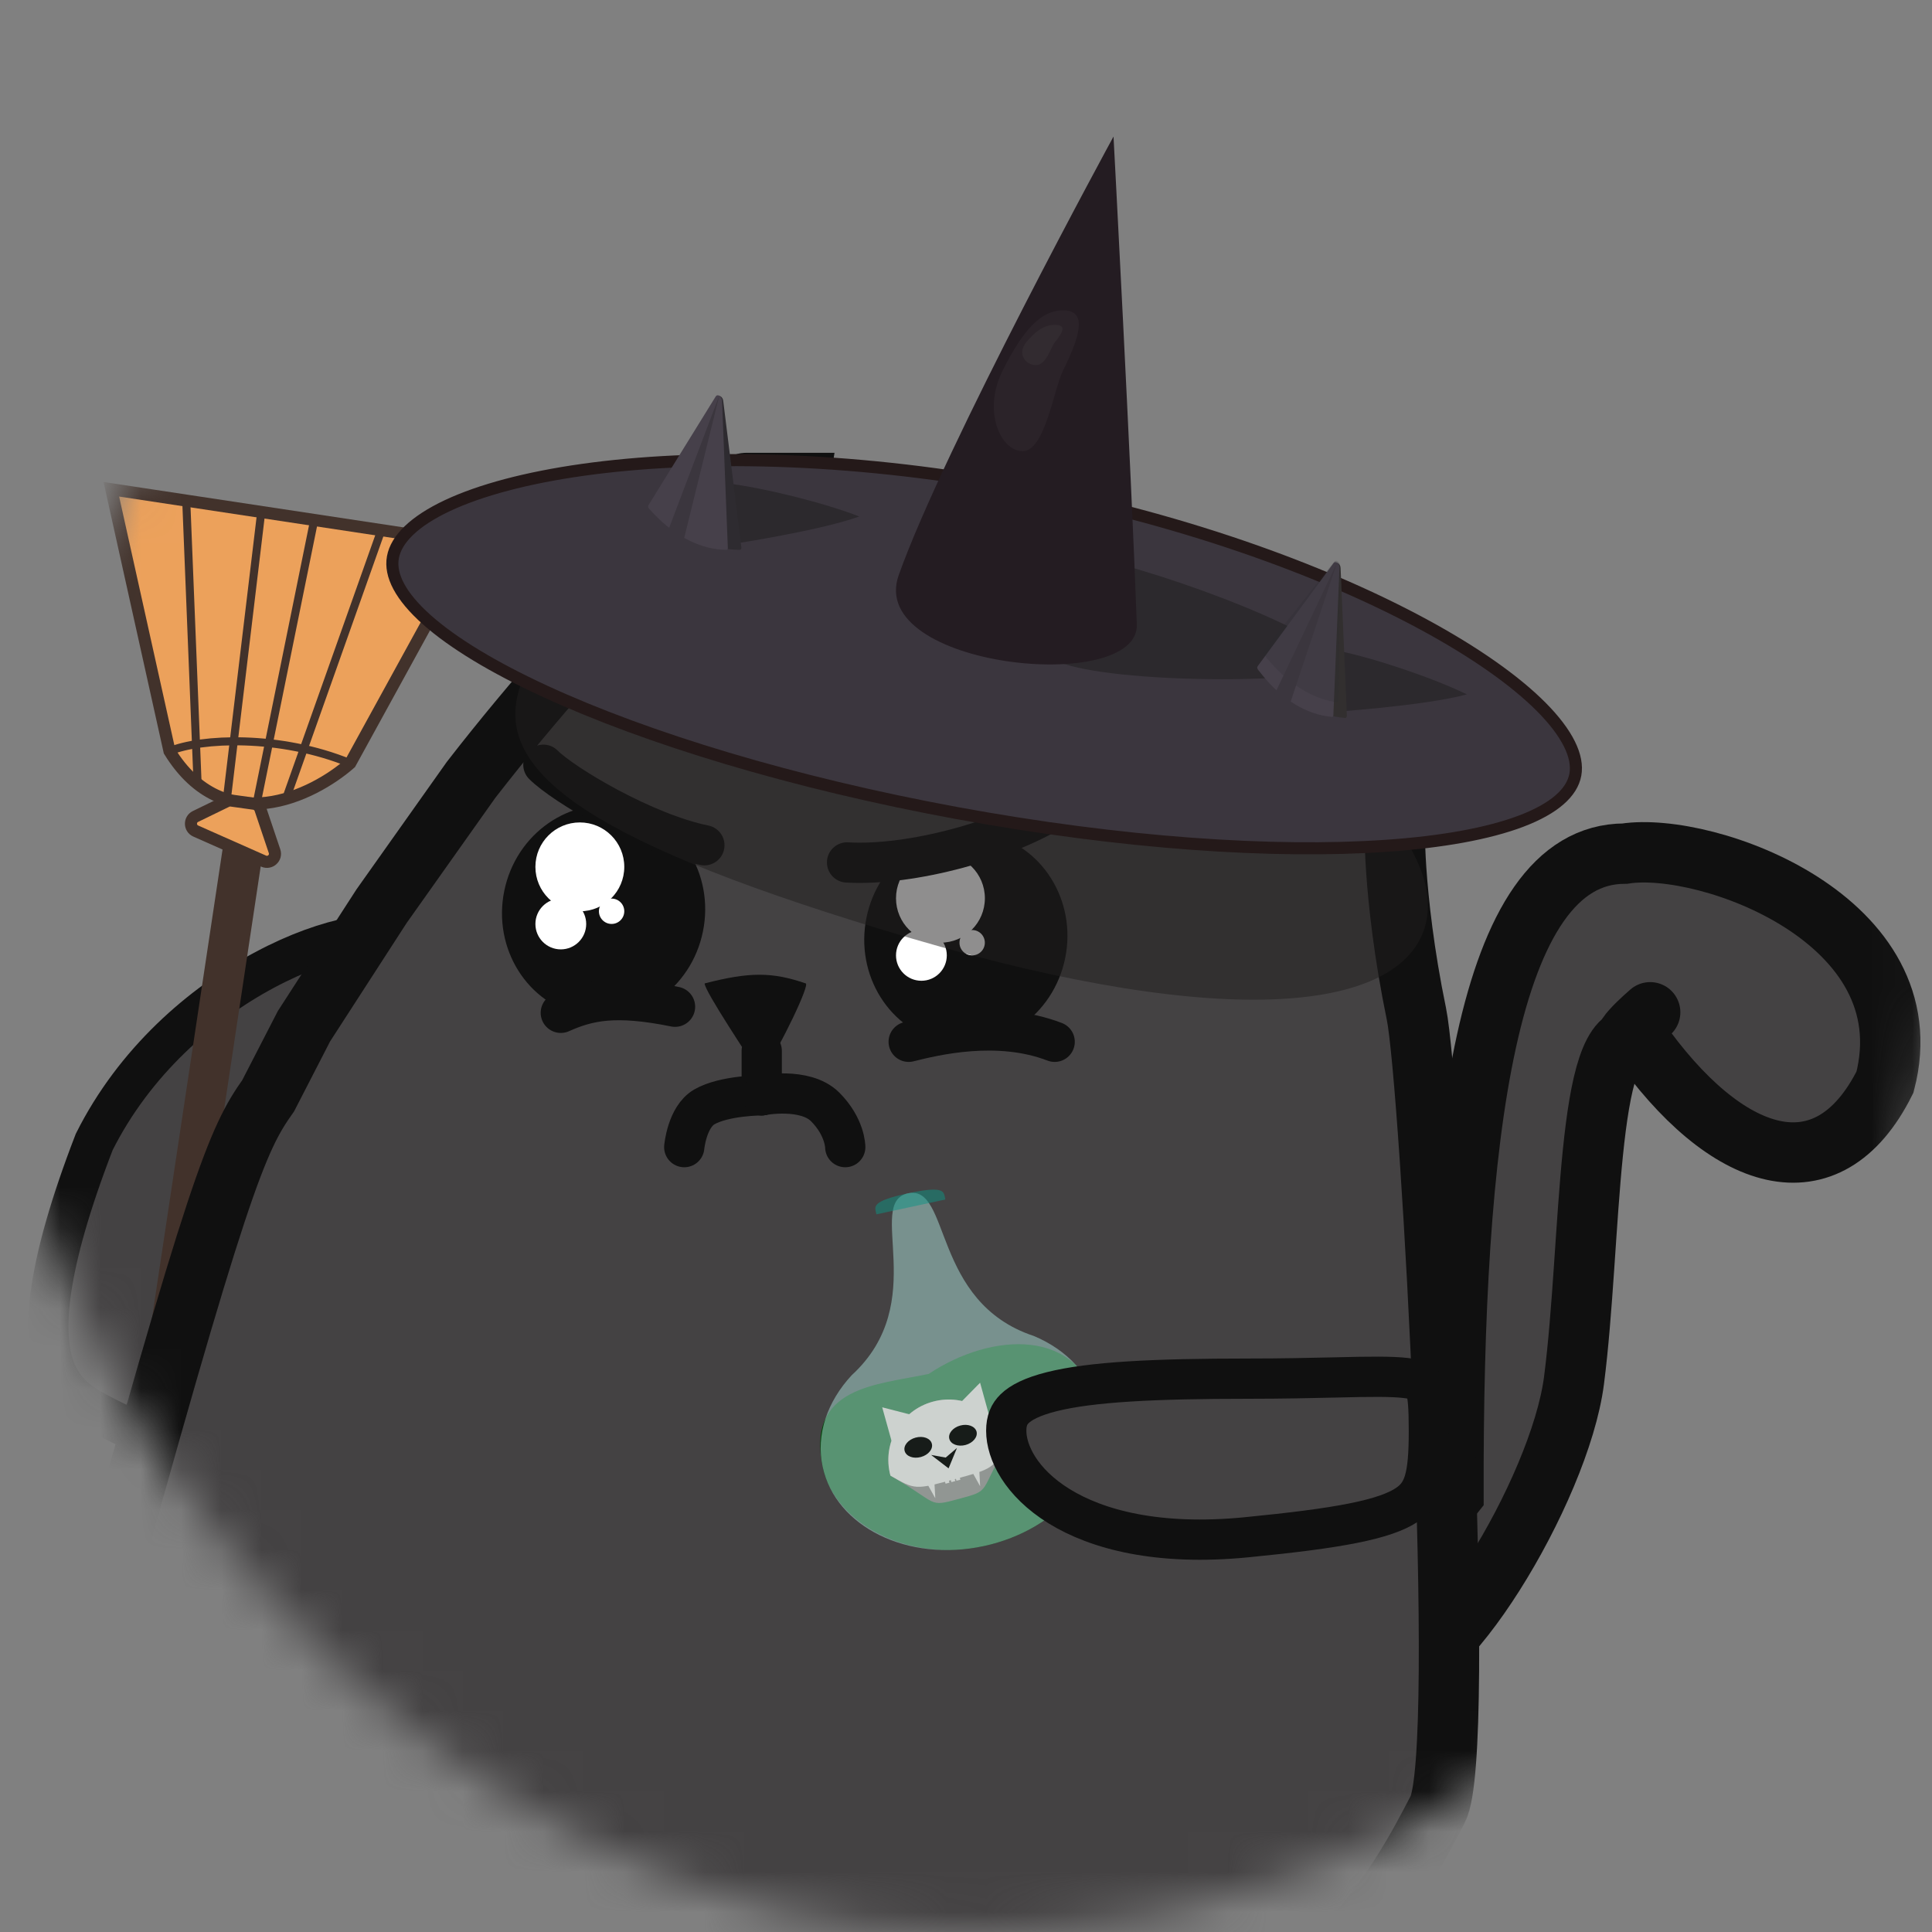 <svg width="48" height="48" viewBox="0 0 48 48" fill="none" xmlns="http://www.w3.org/2000/svg">
  <rect x="0" y="0" width="48" height="48" fill="#808080" stroke="none"/>
  <mask id="mask0_56_54" style="mask-type:alpha" maskUnits="userSpaceOnUse" x="0" y="0" width="48"
    height="48">
    <rect width="48" height="48" rx="24" fill="#E9E9E9" />
  </mask>
  <g mask="url(#mask0_56_54)">
    <path
      d="M6.232 28.925C5.362 30.672 4.796 32.165 4.373 33.283C4.215 33.699 4.077 34.063 3.951 34.369C3.703 34.968 3.524 35.277 3.373 35.414C3.315 35.466 3.282 35.472 3.264 35.473C3.238 35.475 3.168 35.472 3.034 35.405C2.975 35.376 2.916 35.347 2.859 35.319C2.149 34.969 1.598 34.697 1.343 33.953C1.052 33.103 1.124 31.522 2.341 28.371C3.341 26.375 4.994 24.941 6.58 24.095C7.375 23.67 8.14 23.401 8.78 23.28C9.441 23.155 9.89 23.204 10.113 23.315C10.165 23.34 10.201 23.362 10.226 23.379C10.199 23.43 10.149 23.506 10.063 23.614C9.943 23.765 9.784 23.942 9.581 24.165C9.562 24.186 9.542 24.208 9.522 24.23C8.708 25.125 7.419 26.542 6.232 28.925Z"
      fill="#444243" stroke="#101010" />
    <path d="M3.436 38.374C3.555 37.583 5.221 26.508 6.04 21.069" stroke="#42322B"
      stroke-linecap="round" />
    <path
      d="M8.701 18.963C7.769 19.781 5.567 20.866 4.211 18.663L2.766 12.156L11.696 13.507L8.701 18.963Z"
      fill="#ECA15B" stroke="#42322B" stroke-width="0.3" stroke-linecap="round" />
    <path
      d="M4.857 20.285L5.632 19.908C5.667 19.891 5.707 19.885 5.747 19.89L6.307 19.968C6.382 19.978 6.445 20.03 6.469 20.102L6.821 21.148C6.877 21.313 6.71 21.465 6.551 21.395L4.863 20.647C4.708 20.578 4.704 20.359 4.857 20.285Z"
      fill="#ECA15B" stroke="#42322B" stroke-width="0.3" stroke-linecap="round" />
    <path d="M4.627 12.431L4.909 19.464" stroke="#42322B" stroke-width="0.2"
      stroke-linecap="round" />
    <path d="M9.461 13.207L7.146 19.734" stroke="#42322B" stroke-width="0.2"
      stroke-linecap="round" />
    <path d="M7.811 12.897L6.381 19.94" stroke="#42322B" stroke-width="0.2"
      stroke-linecap="round" />
    <path d="M6.483 12.782L5.632 19.89" stroke="#42322B" stroke-width="0.2"
      stroke-linecap="round" />
    <path d="M8.701 18.963C6.945 18.243 4.984 18.338 4.211 18.663" stroke="#42322B"
      stroke-width="0.2" stroke-linecap="round" />
    <path
      d="M34.42 39.939C35.165 38.552 35.48 37.921 36.111 37.133C36.09 28.332 36.899 21.208 40.368 21.208C42.417 20.893 47.875 22.858 46.832 26.884C45.413 29.722 42.89 28.934 40.683 25.78C40.483 25.861 40.404 25.859 40.399 25.813C39.411 26.325 39.514 31.132 39.106 34.295C38.752 37.045 35.728 41.976 34.424 41.532L34.42 39.939Z"
      fill="#444243" />
    <path
      d="M40.683 25.78C42.89 28.934 45.413 29.722 46.832 26.884C47.875 22.858 42.417 20.893 40.368 21.208C36.899 21.208 36.09 28.332 36.111 37.133C35.48 37.921 35.165 38.552 34.42 39.939L34.424 41.532C35.728 41.976 38.752 37.045 39.106 34.295C39.549 30.857 39.389 25.476 40.683 25.78ZM40.683 25.78C39.895 26.096 40.998 25.15 40.998 25.15"
      stroke="#101010" stroke-width="1.5" stroke-linecap="round" />
    <path
      d="M6.663 27.223C5.891 28.312 5.433 29.338 2.215 41.033C1.395 44.015 3.055 48.077 4.884 48.723C7.552 49.664 11.794 51.468 25.786 51.547C32.457 51.547 34.902 46.512 35.718 44.956C36.46 43.544 35.543 26.886 35.189 25.183C34.571 22.201 34.643 20.051 34.681 20.945C34.791 18.638 33.413 16.167 33 16.047C32.687 15.957 31.835 15.732 30.519 17.543C27.602 14.787 25.045 14.825 24.257 14.667C23.63 14.541 20.799 14.548 19.412 14.668C19.56 13.883 19.856 12 19.856 12L18.538 12C18.513 12 18.492 12.007 18.474 12.023C18.154 12.308 14.939 15.206 11.703 19.376L9.479 22.515L7.552 25.496L6.663 27.223Z"
      fill="#444243" />
    <path
      d="M19.41 16.584C19.397 16.083 19.421 15.372 19.412 14.668M29.93 19.101C29.855 18.666 30.099 18.12 30.519 17.543M19.412 14.668C19.56 13.883 19.856 12 19.856 12L18.538 12C18.513 12 18.492 12.007 18.474 12.023C18.154 12.308 14.939 15.206 11.703 19.376L9.479 22.515L7.552 25.496L6.663 27.223C5.891 28.312 5.433 29.338 2.215 41.033C1.395 44.015 3.055 48.077 4.884 48.723C7.552 49.664 11.794 51.468 25.786 51.547C32.457 51.547 34.902 46.512 35.718 44.956C36.46 43.544 35.543 26.886 35.189 25.183C34.571 22.201 34.643 20.051 34.681 20.945C34.791 18.638 33.413 16.167 33 16.047C32.687 15.957 31.835 15.732 30.519 17.543M19.412 14.668C20.799 14.548 23.63 14.541 24.257 14.667C25.045 14.825 27.602 14.787 30.519 17.543"
      stroke="#101010" stroke-width="1.5" stroke-linecap="round" />
    <ellipse cx="14.996" cy="22.64" rx="2.519" ry="2.643"
      transform="rotate(11.522 14.996 22.64)" fill="#101010" />
    <path d="M16.771 25.012C15.285 24.71 14.609 24.861 13.933 25.163" stroke="#101010"
      stroke-linecap="round" />
    <path d="M17.5 21C16.013 20.698 14 19.5 13.5 19" stroke="#101010"
      stroke-linecap="round" />
    <circle cx="14.406" cy="21.537" r="1.104" fill="white" />
    <circle cx="13.933" cy="22.956" r="0.631" fill="white" />
    <circle cx="15.195" cy="22.64" r="0.315" fill="white" />
    <ellipse cx="23.996" cy="23.3" rx="2.519" ry="2.643"
      transform="rotate(11.522 23.996 23.3)" fill="#101010" />
    <path d="M26.203 25.883C24.784 25.337 23.207 25.725 22.576 25.883" stroke="#101010"
      stroke-linecap="round" />
    <circle cx="23.365" cy="22.317" r="1.104" fill="white" />
    <circle cx="22.892" cy="23.736" r="0.631" fill="white" />
    <circle cx="24.153" cy="23.421" r="0.315" fill="white" />
    <path d="M26.357 20C25.038 20.872 22.624 21.521 21.045 21.427" stroke="#101010"
      stroke-linecap="round" />
    <path
      d="M20.019 24.433C19.181 24.145 18.623 24.145 17.506 24.433C17.506 24.625 18.61 26.266 18.902 26.739C19.46 25.875 20.117 24.467 20.019 24.433Z"
      fill="#101010" />
    <path d="M18.925 26.108V26.424V26.739V27.212" stroke="#101010" stroke-linecap="round" />
    <path
      d="M18.925 27.213C18.925 27.213 18 27.213 17.5 27.5C17.067 27.749 17 28.5 17 28.5"
      stroke="#101010" stroke-linecap="round" />
    <path
      d="M21 28.5C21 28.5 21 28 20.5 27.5C20 27 18.925 27.212 18.925 27.212"
      stroke="#101010" stroke-linecap="round" />
    <path
      d="M34.5 20.547C34.5 20.547 34.93 20.221 35.384 20.806C35.374 21.446 34.719 21.968 34.463 21.964C34.207 21.96 33.99 22.187 34 21.547C34 20.547 34.019 20.288 34.5 20.547Z"
      fill="#101010" />
    <path
      d="M27.288 34.996C27.578 36.348 26.434 37.984 24.442 38.412C22.451 38.84 20.725 37.774 20.444 36.468C20.008 34.439 21.792 34.41 23.075 34.134C24.64 33.09 26.852 32.968 27.288 34.996Z"
      fill="#04460A" />
    <path
      d="M27.283 34.972C27.604 36.465 26.332 38.005 24.442 38.412C22.552 38.818 20.76 37.937 20.439 36.443C20.265 35.636 20.558 34.815 21.161 34.166C23.139 32.352 21.489 29.878 22.558 29.648C23.627 29.418 23.139 32.352 25.688 33.193C26.505 33.536 27.109 34.164 27.283 34.972Z"
      fill="#ACE1DB" fill-opacity="0.5" />
    <path
      d="M23.486 29.802C23.058 29.894 23.575 29.782 22.631 29.986C21.686 30.189 22.203 30.078 21.775 30.17C21.735 29.983 21.613 29.851 22.558 29.648C23.503 29.444 23.446 29.615 23.486 29.802Z"
      fill="#0D9484" fill-opacity="0.5" />
    <g opacity="0.9">
      <path
        d="M25.019 35.88C24.315 37.106 24.632 37.021 23.832 37.237C23.032 37.453 23.349 37.367 22.123 36.662C21.907 35.863 22.38 35.039 23.18 34.823C23.98 34.607 24.803 35.08 25.019 35.88Z"
        fill="#979797" />
      <path
        d="M25.019 35.88C24.667 36.493 24.667 36.493 23.702 36.754C22.736 37.015 22.736 37.015 22.123 36.662C21.907 35.863 22.38 35.039 23.18 34.823C23.98 34.607 24.803 35.08 25.019 35.88Z"
        fill="#D9D9D9" />
      <path d="M21.918 34.964L22.756 35.18L22.15 35.798L21.918 34.964Z" fill="#D9D9D9" />
      <path d="M24.35 34.353L24.581 35.188L23.743 34.97L24.35 34.353Z" fill="#D9D9D9" />
      <path
        d="M23.151 35.867C23.187 36 23.065 36.149 22.879 36.199C22.692 36.25 22.512 36.183 22.476 36.049C22.439 35.916 22.562 35.767 22.748 35.717C22.935 35.666 23.115 35.733 23.151 35.867Z"
        fill="#101010" />
      <path
        d="M24.262 35.567C24.297 35.7 24.175 35.849 23.989 35.9C23.802 35.95 23.622 35.883 23.586 35.749C23.55 35.616 23.672 35.467 23.858 35.417C24.045 35.366 24.225 35.434 24.262 35.567Z"
        fill="#101010" />
      <path d="M23.495 36.213L23.776 35.974L23.567 36.481L23.133 36.148L23.495 36.213Z"
        fill="#101010" />
      <path d="M23.237 37.224L23.05 36.888L23.216 36.84L23.237 37.224Z" fill="#D9D9D9" />
      <path d="M24.351 36.925L24.164 36.589L24.331 36.541L24.351 36.925Z" fill="#D9D9D9" />
      <path d="M23.737 36.693L23.834 36.666L23.86 36.763L23.763 36.789L23.737 36.693Z"
        fill="#D9D9D9" />
      <path d="M23.466 36.766L23.563 36.74L23.589 36.836L23.492 36.862L23.466 36.766Z"
        fill="#D9D9D9" />
      <path d="M23.611 36.727L23.707 36.7L23.734 36.797L23.637 36.823L23.611 36.727Z"
        fill="#D9D9D9" />
    </g>
    <path
      d="M35.5 35.547C35.5 36.12 35.472 36.51 35.385 36.8C35.306 37.062 35.179 37.24 34.946 37.393C34.689 37.562 34.284 37.71 33.624 37.842C32.969 37.973 32.108 38.081 30.97 38.193C28.768 38.409 27.255 38.004 26.311 37.42C25.359 36.83 25 36.075 25 35.547C25 35.292 25.073 35.13 25.209 34.998C25.363 34.848 25.642 34.699 26.126 34.577C27.101 34.331 28.669 34.252 31.018 34.252C31.852 34.252 32.553 34.236 33.131 34.223C33.367 34.217 33.583 34.212 33.779 34.209C34.48 34.198 34.889 34.211 35.145 34.274C35.262 34.303 35.314 34.335 35.339 34.355C35.359 34.372 35.385 34.401 35.41 34.471C35.476 34.648 35.5 34.954 35.5 35.547Z"
      fill="#444243" stroke="#101010" />
    <path
      d="M35.402 23.028C34.799 25.076 30.631 25.667 22.639 23.313C14.647 20.959 12.29 19.195 12.893 17.147C13.496 15.099 16.926 12.741 24.918 15.095C32.91 17.448 36.006 20.98 35.402 23.028Z"
      fill="#201E1E" fill-opacity="0.5" />
    <path
      d="M39.139 19.247C39.058 19.689 38.62 20.086 37.795 20.4C36.98 20.709 35.835 20.918 34.436 21.014C31.641 21.207 27.866 20.953 23.778 20.201C19.69 19.449 16.072 18.344 13.528 17.169C12.255 16.581 11.259 15.979 10.607 15.4C9.948 14.814 9.68 14.287 9.762 13.844C9.844 13.395 10.291 12.95 11.117 12.561C11.934 12.178 13.081 11.87 14.48 11.673C17.276 11.28 21.049 11.334 25.133 12.085C29.216 12.836 32.829 14.14 35.369 15.515C36.64 16.203 37.636 16.905 38.288 17.559C38.949 18.223 39.221 18.8 39.139 19.247Z"
      fill="#3B363E" stroke="#241919" stroke-width="0.3" />
    <path
      d="M33.5 16.5C33 17 28 17 26.454 16.5C24.909 16 22.329 15.429 22.5 14.5C22.671 13.571 24.352 13.307 26.454 13.694C28.557 14.08 32.5 15.5 33.5 16.5Z"
      fill="#2C292D" />
    <path
      d="M36.445 17.252C35.366 17.544 32.987 17.697 32.987 17.697C32.987 17.697 32.541 17.379 32.596 17.108C32.65 16.838 32.633 16.043 33.174 16.152C34.155 16.349 35.626 16.852 36.445 17.252Z"
      fill="#2C292D" />
    <path
      d="M33.153 14.019C33.197 13.94 33.303 14.003 33.307 14.112L33.463 17.778C33.464 17.813 33.445 17.839 33.419 17.837V17.837C32.801 17.787 32.173 17.479 31.623 16.955L31.588 16.922C31.561 16.896 31.552 16.848 31.569 16.818L33.153 14.019Z"
      fill="#322F2F" />
    <path
      d="M33.13 13.993C33.181 13.922 33.284 14 33.279 14.107L33.127 17.77C33.126 17.795 33.111 17.812 33.092 17.81V17.81C32.474 17.76 31.85 17.384 31.355 16.763L31.254 16.637C31.234 16.612 31.23 16.573 31.247 16.551L33.13 13.993Z"
      fill="#46404A" />
    <path
      d="M33.147 13.958C33.199 13.893 33.297 13.967 33.295 14.07L33.255 17.406C33.255 17.435 33.238 17.454 33.216 17.451V17.451C32.611 17.363 32.009 16.991 31.517 16.4L31.4 16.26C31.377 16.232 31.373 16.186 31.392 16.162L33.147 13.958Z"
      fill="#2C292D" fill-opacity="0.2" />
    <path
      d="M33.218 13.982L32.004 17.617C31.993 17.652 31.966 17.672 31.934 17.668L31.654 17.635C31.586 17.627 31.539 17.519 31.572 17.449L33.218 13.982Z"
      fill="#3B363E" />
    <path
      d="M27.665 3.392C27.665 3.392 28.108 11.685 28.244 15.513C28.306 17.275 21.51 16.593 22.328 14.29C23.454 11.117 27.665 3.392 27.665 3.392Z"
      fill="#241C22" />
    <path
      d="M21.348 12.832C20.296 13.211 17.938 13.556 17.938 13.556C17.938 13.556 17.468 13.274 17.5 13C17.533 12.726 17.452 11.935 18 12C18.993 12.118 20.5 12.5 21.348 12.832Z"
      fill="#2C292D" />
    <path
      d="M17.806 9.875C17.845 9.793 17.955 9.848 17.968 9.956L18.419 13.598C18.423 13.633 18.406 13.66 18.38 13.66V13.66C17.759 13.66 17.109 13.403 16.519 12.926L16.481 12.895C16.451 12.871 16.439 12.824 16.453 12.793L17.806 9.875Z"
      fill="#2E2B30" />
    <path
      d="M17.781 9.851C17.827 9.777 17.935 9.847 17.939 9.953L18.083 13.617C18.084 13.642 18.071 13.66 18.052 13.66V13.66C17.432 13.66 16.78 13.335 16.235 12.756L16.125 12.639C16.103 12.615 16.096 12.576 16.11 12.553L17.781 9.851Z"
      fill="#46404A" />
    <path
      d="M17.869 9.833L16.952 13.555C16.943 13.591 16.918 13.613 16.886 13.612L16.604 13.601C16.536 13.598 16.48 13.495 16.508 13.422L17.869 9.833Z"
      fill="#3B363E" />
    <path
      d="M26.408 9.21C26.185 9.657 25.961 11.21 25.409 11.21C24.856 11.21 24.408 10.21 24.909 9.21C25.409 8.21 25.856 7.71 26.409 7.71C26.961 7.71 26.908 8.21 26.408 9.21Z"
      fill="#2B2329" />
    <path
      d="M26.21 8.5C26.104 8.628 25.998 9.071 25.737 9.071C25.475 9.071 25.263 8.786 25.5 8.5C25.737 8.214 25.949 8.071 26.21 8.071C26.472 8.071 26.447 8.214 26.21 8.5Z"
      fill="#322B30" />
  </g>
</svg>